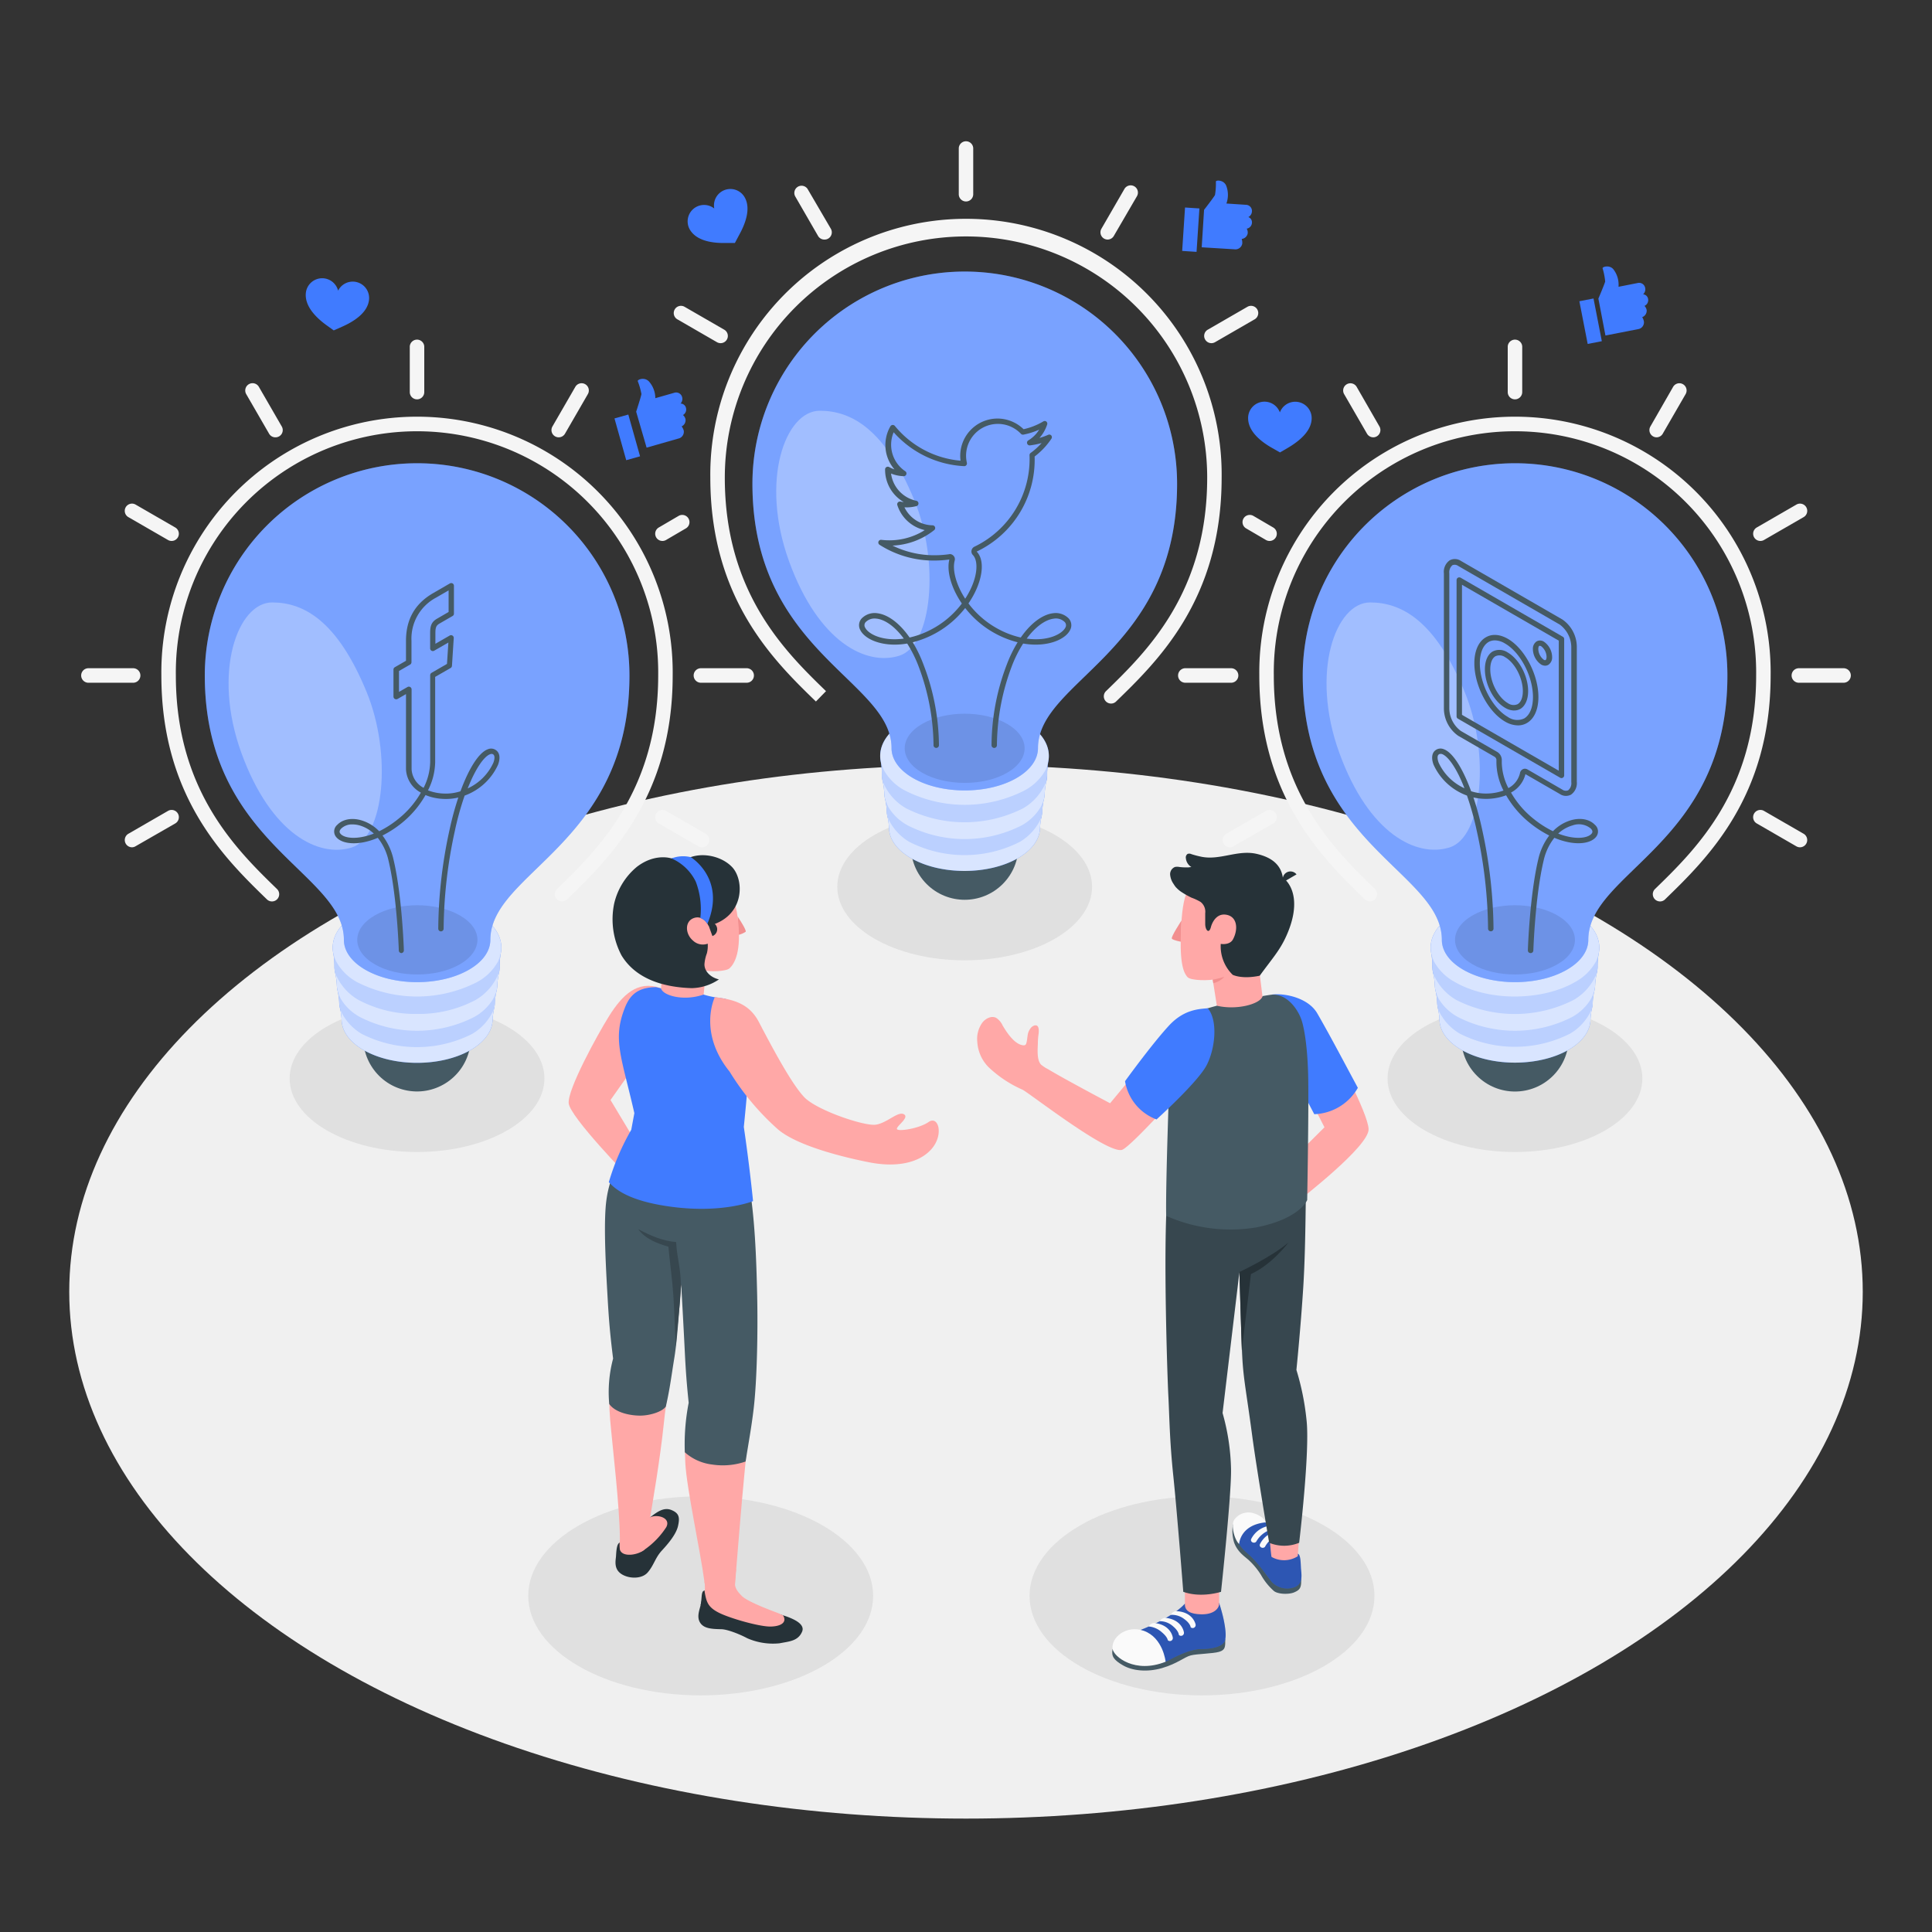 <svg xmlns="http://www.w3.org/2000/svg" viewBox="0 0 500 500"><rect x="0" y="0" width="500" height="500" fill="#333333" stroke="none"/><!--Social Ideas--><g id="freepik--Floor--inject-1--inject-2"><ellipse id="freepik--floor--inject-1--inject-2" cx="250" cy="334.31" rx="232.08" ry="136.34" style="fill:#f0f0f0"></ellipse></g><g id="freepik--Shadows--inject-1--inject-2"><ellipse id="freepik--Shadow--inject-1--inject-2" cx="392.07" cy="279.11" rx="32.97" ry="19.03" style="fill:#e0e0e0"></ellipse><ellipse id="freepik--shadow--inject-1--inject-2" cx="311.08" cy="413" rx="44.63" ry="25.76" style="fill:#e0e0e0"></ellipse><ellipse id="freepik--shadow--inject-1--inject-2" cx="181.34" cy="413" rx="44.63" ry="25.76" style="fill:#e0e0e0"></ellipse><ellipse id="freepik--shadow--inject-1--inject-2" cx="107.93" cy="279.11" rx="32.97" ry="19.03" style="fill:#e0e0e0"></ellipse><ellipse id="freepik--shadow--inject-1--inject-2" cx="249.66" cy="229.5" rx="32.97" ry="19.03" style="fill:#e0e0e0"></ellipse></g><g id="freepik--ligh-bulbs--inject-1--inject-2"><g id="freepik--Lightening--inject-1--inject-2"><circle cx="107.93" cy="268.56" r="13.92" transform="translate(-178.25 311.9) rotate(-76.72)" style="fill:#455a64"></circle><path d="M129.31,250.24a17.7,17.7,0,0,1,.27-3.41c.81-3.73-1.25-7.62-6.21-10.48-8.53-4.93-22.36-4.93-30.89,0-5,2.86-7,6.75-6.21,10.48a17.7,17.7,0,0,1,.27,3.41,7.48,7.48,0,0,0,.18,1.48,17.16,17.16,0,0,1,.45,3.27,7.73,7.73,0,0,0,.21,1.51,14.62,14.62,0,0,1,.41,3.08A7.17,7.17,0,0,0,88,261a15.21,15.21,0,0,1,.41,3.08c.13,2.79,2,5.55,5.71,7.68,7.64,4.4,20,4.4,27.65,0,3.68-2.13,5.58-4.89,5.71-7.68a16,16,0,0,1,.41-3.08,7.17,7.17,0,0,0,.19-1.37,14.62,14.62,0,0,1,.41-3.08,7.73,7.73,0,0,0,.21-1.51,17.37,17.37,0,0,1,.45-3.28A7.3,7.3,0,0,0,129.31,250.24Z" style="fill:#407BFF"></path><path d="M129.31,250.24a17.7,17.7,0,0,1,.27-3.41c.81-3.73-1.25-7.62-6.21-10.48-8.53-4.93-22.36-4.93-30.89,0-5,2.86-7,6.75-6.21,10.48a17.7,17.7,0,0,1,.27,3.41,7.48,7.48,0,0,0,.18,1.48,17.16,17.16,0,0,1,.45,3.27,7.73,7.73,0,0,0,.21,1.51,14.62,14.62,0,0,1,.41,3.08A7.17,7.17,0,0,0,88,261a15.21,15.21,0,0,1,.41,3.08c.13,2.79,2,5.55,5.71,7.68,7.64,4.4,20,4.4,27.65,0,3.68-2.13,5.58-4.89,5.71-7.68a16,16,0,0,1,.41-3.08,7.17,7.17,0,0,0,.19-1.37,14.62,14.62,0,0,1,.41-3.08,7.73,7.73,0,0,0,.21-1.51,17.37,17.37,0,0,1,.45-3.28A7.3,7.3,0,0,0,129.31,250.24Z" style="fill:#fff;opacity:0.8"></path><g style="opacity:0.2"><path d="M122.62,263.25a32.5,32.5,0,0,1-29.38,0,13,13,0,0,1-5.06-4.77,11.79,11.79,0,0,1-.79-2h0a15.19,15.19,0,0,1,.4,3.07A7.17,7.17,0,0,0,88,261c0,.05,0,.11,0,.16a13.48,13.48,0,0,0,5.66,6.43,31.56,31.56,0,0,0,28.5,0,13.47,13.47,0,0,0,5.65-6.41c0-.06,0-.12,0-.18a7.17,7.17,0,0,0,.19-1.37,14.62,14.62,0,0,1,.41-3.08,10.88,10.88,0,0,1-.8,2A13,13,0,0,1,122.62,263.25Z" style="fill:#407BFF"></path><path d="M129.13,251.71a7.3,7.3,0,0,0,.18-1.47,17.7,17.7,0,0,1,.27-3.41,12.79,12.79,0,0,1-.69,2,13.46,13.46,0,0,1-5.51,5.38,34.19,34.19,0,0,1-30.9,0A13.4,13.4,0,0,1,87,248.81a11.38,11.38,0,0,1-.7-2h0a17.53,17.53,0,0,1,.27,3.4,7.48,7.48,0,0,0,.18,1.48.44.44,0,0,0,0,.1,13.83,13.83,0,0,0,6.05,7,31.2,31.2,0,0,0,15.14,3.61,31.26,31.26,0,0,0,15.14-3.61,13.88,13.88,0,0,0,6-7A.5.5,0,0,0,129.13,251.71Z" style="fill:#407BFF"></path></g><path d="M107.93,119.89A54.93,54.93,0,0,0,53,174.82c0,43.6,36,50.84,36,68.42,0,2.8,1.85,5.6,5.55,7.73,7.4,4.28,19.39,4.28,26.8,0,3.7-2.13,5.55-4.93,5.55-7.73h0c0-17.58,36-24.82,36-68.42A54.92,54.92,0,0,0,107.93,119.89Z" style="fill:#407BFF"></path><path d="M107.93,119.89A54.93,54.93,0,0,0,53,174.82c0,43.6,36,50.84,36,68.42,0,2.8,1.85,5.6,5.55,7.73,7.4,4.28,19.39,4.28,26.8,0,3.7-2.13,5.55-4.93,5.55-7.73h0c0-17.58,36-24.82,36-68.42A54.92,54.92,0,0,0,107.93,119.89Z" style="fill:#fff;opacity:0.3;mix-blend-mode:screen"></path><path d="M97,249.57c-6.06-3.5-6.06-9.17,0-12.67s15.89-3.5,22,0,6.06,9.17,0,12.67S103,253.07,97,249.57Z" style="opacity:0.1"></path><path d="M70.42,155.91c-8.9,0-15.56,18.05-7.93,39S82.49,222,91,219.34s10.46-24.26,3.88-40.26C87.33,160.69,78.62,155.9,70.42,155.91Z" style="fill:#fff;opacity:0.3;mix-blend-mode:screen"></path><path d="M103.91,246.66a.7.7,0,0,1-.7-.68c0-.14-.46-14.09-2.68-23.34a14.34,14.34,0,0,0-2.76-5.81c-5,2.13-9.12,1.63-10.66-.08a2.25,2.25,0,0,1,.17-3.28c1.37-1.42,3.64-1.88,6.07-1.22a10.5,10.5,0,0,1,4.78,2.88A26,26,0,0,0,103,212a23.71,23.71,0,0,0,5.92-6.87,7.23,7.23,0,0,1-3.85-6.06V179.63l-2.18,1.26a.73.73,0,0,1-.7,0,.71.71,0,0,1-.36-.61v-7a.7.7,0,0,1,.36-.61l2.88-1.66v-5.14c0-5.59,2.31-9.65,7.06-12.39l4.3-2.49a.73.73,0,0,1,.7,0,.71.71,0,0,1,.35.61v7.21a.69.69,0,0,1-.35.61l-3.36,1.94c-.88.51-1.09,1-1.09,2.51v2.74l3.75-2.16a.7.7,0,0,1,1,.65l-.46,7.21a.73.73,0,0,1-.35.57l-4,2.3v22.07a16.61,16.61,0,0,1-1.86,7.29,12.52,12.52,0,0,0,4.1.83,12.23,12.23,0,0,0,4.31-.59c2.18-5.94,4.77-10.05,7.1-10.88a2.15,2.15,0,0,1,2.18.31c.9.71,1.06,2,.45,3.69a15.18,15.18,0,0,1-8.65,8,75.66,75.66,0,0,0-2.53,9.11,122.32,122.32,0,0,0-2.91,25.31.7.7,0,0,1-.69.72h0a.7.7,0,0,1-.7-.69,122.94,122.94,0,0,1,2.93-25.64,79.44,79.44,0,0,1,2.26-8.31,13.91,13.91,0,0,1-3.8.36,13.48,13.48,0,0,1-4.69-1,25.41,25.41,0,0,1-6.29,7.36,28.16,28.16,0,0,1-4.84,3.11,16,16,0,0,1,2.82,6.08c2.25,9.4,2.71,23.48,2.71,23.63a.7.7,0,0,1-.68.72Zm-12.67-33.3a4,4,0,0,0-2.94,1.08c-.64.67-.4,1.1-.15,1.37,1,1.15,4.33,1.58,8.59-.08A9.09,9.09,0,0,0,93,213.6,6.8,6.8,0,0,0,91.24,213.36Zm36-18.25a1,1,0,0,0-.39.08c-1.58.57-3.77,3.68-5.81,8.85a13.46,13.46,0,0,0,6.65-6.66c.37-1,.37-1.81,0-2.1A.66.66,0,0,0,127.23,195.11Zm-21.42-17.4a.64.64,0,0,1,.35.1.68.68,0,0,1,.35.6v20.66a5.79,5.79,0,0,0,3.11,4.82,15.39,15.39,0,0,0,1.7-6.66V174.74a.71.71,0,0,1,.35-.61l4-2.31.36-5.53-3.67,2.11a.68.68,0,0,1-.7,0,.69.69,0,0,1-.35-.61v-3.95c0-1.75.28-2.86,1.78-3.72l3-1.74v-5.59l-3.25,1.88a12,12,0,0,0-6.36,11.17v5.54a.71.71,0,0,1-.35.61l-2.88,1.66v5.41l2.18-1.25A.64.64,0,0,1,105.81,177.71Z" style="fill:#455a64"></path></g><g id="freepik--lightening--inject-1--inject-2"><circle cx="392.07" cy="268.56" r="13.92" transform="translate(-75.06 355.9) rotate(-45)" style="fill:#455a64"></circle><path d="M413.46,250.24a17.7,17.7,0,0,1,.27-3.41c.81-3.73-1.25-7.62-6.21-10.48-8.53-4.93-22.36-4.93-30.89,0-5,2.86-7,6.75-6.21,10.48a17.7,17.7,0,0,1,.27,3.41,7.48,7.48,0,0,0,.18,1.48,17.16,17.16,0,0,1,.45,3.27,7.73,7.73,0,0,0,.21,1.51,14.62,14.62,0,0,1,.41,3.08,7.17,7.17,0,0,0,.19,1.37,16,16,0,0,1,.41,3.08c.13,2.79,2,5.55,5.71,7.68,7.63,4.4,20,4.4,27.65,0,3.68-2.13,5.58-4.89,5.71-7.68A15.94,15.94,0,0,1,412,261a6.48,6.48,0,0,0,.2-1.37,15.29,15.29,0,0,1,.4-3.08,7.06,7.06,0,0,0,.22-1.51,17.37,17.37,0,0,1,.45-3.28A7.3,7.3,0,0,0,413.46,250.24Z" style="fill:#407BFF"></path><path d="M413.46,250.24a17.7,17.7,0,0,1,.27-3.41c.81-3.73-1.25-7.62-6.21-10.48-8.53-4.93-22.36-4.93-30.89,0-5,2.86-7,6.75-6.21,10.48a17.7,17.7,0,0,1,.27,3.41,7.48,7.48,0,0,0,.18,1.48,17.16,17.16,0,0,1,.45,3.27,7.73,7.73,0,0,0,.21,1.51,14.62,14.62,0,0,1,.41,3.08,7.17,7.17,0,0,0,.19,1.37,16,16,0,0,1,.41,3.08c.13,2.79,2,5.55,5.71,7.68,7.63,4.4,20,4.4,27.65,0,3.68-2.13,5.58-4.89,5.71-7.68A15.94,15.94,0,0,1,412,261a6.48,6.48,0,0,0,.2-1.37,15.29,15.29,0,0,1,.4-3.08,7.06,7.06,0,0,0,.22-1.51,17.37,17.37,0,0,1,.45-3.28A7.3,7.3,0,0,0,413.46,250.24Z" style="fill:#fff;opacity:0.8"></path><g style="opacity:0.2"><path d="M406.77,263.25a32.5,32.5,0,0,1-29.38,0,13,13,0,0,1-5.06-4.77,11,11,0,0,1-.79-2h0a14.53,14.53,0,0,1,.41,3.07,7.17,7.17,0,0,0,.19,1.37.9.9,0,0,1,0,.16,13.56,13.56,0,0,0,5.67,6.43,31.56,31.56,0,0,0,28.5,0,13.47,13.47,0,0,0,5.65-6.41,1.13,1.13,0,0,0,0-.18,6.48,6.48,0,0,0,.2-1.37,15.29,15.29,0,0,1,.4-3.08,10.29,10.29,0,0,1-.79,2A13,13,0,0,1,406.77,263.25Z" style="fill:#407BFF"></path><path d="M413.28,251.71a7.3,7.3,0,0,0,.18-1.47,17.7,17.7,0,0,1,.27-3.41,12.79,12.79,0,0,1-.69,2,13.49,13.49,0,0,1-5.52,5.38c-4.23,2.44-9.89,3.67-15.44,3.69s-11.22-1.25-15.45-3.69a13.49,13.49,0,0,1-5.52-5.38,12.79,12.79,0,0,1-.69-2h0a17.53,17.53,0,0,1,.27,3.4,7.48,7.48,0,0,0,.18,1.48s0,.06,0,.1a13.9,13.9,0,0,0,6.06,7,33.53,33.53,0,0,0,30.27,0,13.86,13.86,0,0,0,6.05-7S413.27,251.75,413.28,251.71Z" style="fill:#407BFF"></path></g><path d="M392.07,119.89a54.92,54.92,0,0,0-54.92,54.93c0,43.6,36,50.84,36,68.42,0,2.8,1.85,5.6,5.55,7.73,7.4,4.28,19.4,4.28,26.8,0,3.7-2.13,5.55-4.93,5.55-7.73h0c0-17.58,36-24.82,36-68.42A54.93,54.93,0,0,0,392.07,119.89Z" style="fill:#407BFF"></path><path d="M392.07,119.89a54.92,54.92,0,0,0-54.92,54.93c0,43.6,36,50.84,36,68.42,0,2.8,1.85,5.6,5.55,7.73,7.4,4.28,19.4,4.28,26.8,0,3.7-2.13,5.55-4.93,5.55-7.73h0c0-17.58,36-24.82,36-68.42A54.93,54.93,0,0,0,392.07,119.89Z" style="fill:#fff;opacity:0.3;mix-blend-mode:screen"></path><path d="M381.1,249.57c-6.06-3.5-6.06-9.17,0-12.67s15.89-3.5,21.95,0,6.06,9.17,0,12.67S387.16,253.07,381.1,249.57Z" style="opacity:0.1"></path><path d="M354.57,155.91c-8.9,0-15.56,18.05-7.93,39s20,27.09,28.53,24.4,10.46-24.26,3.88-40.26C371.48,160.69,362.77,155.9,354.57,155.91Z" style="fill:#fff;opacity:0.3;mix-blend-mode:screen"></path><path d="M392.85,187.73a6.77,6.77,0,0,1-3.37-1c-4.36-2.52-7.92-9.29-7.92-15.08,0-3.19,1.08-5.64,3-6.73,1.6-.93,3.61-.78,5.66.4,4.37,2.52,7.92,9.29,7.92,15.08,0,3.19-1.08,5.64-3,6.73A4.53,4.53,0,0,1,392.85,187.73Zm-6-22a3.23,3.23,0,0,0-1.6.41c-1.44.84-2.27,2.85-2.27,5.52,0,5.35,3.25,11.57,7.23,13.87a4.22,4.22,0,0,0,4.25.4c1.44-.84,2.27-2.85,2.27-5.52,0-5.35-3.24-11.57-7.23-13.87h0A5.35,5.35,0,0,0,386.83,165.72Zm5,18.15a4.66,4.66,0,0,1-2.3-.68h0c-3-1.71-5.26-6.1-5.26-10,0-2.17.74-3.84,2-4.59a3.85,3.85,0,0,1,3.92.26c2.95,1.71,5.27,6.1,5.27,10,0,2.16-.75,3.83-2,4.59A3.26,3.26,0,0,1,391.79,183.87Zm-1.6-1.9a2.54,2.54,0,0,0,2.51.26c.86-.49,1.35-1.72,1.35-3.37,0-3.39-2.05-7.33-4.57-8.78a2.51,2.51,0,0,0-2.51-.26c-.86.49-1.35,1.72-1.35,3.37,0,3.39,2.05,7.33,4.57,8.78Z" style="fill:#455a64"></path><path d="M399.89,172.28a2.05,2.05,0,0,1-1.06-.31,4.93,4.93,0,0,1-2.12-4,2.26,2.26,0,0,1,1-2,1.84,1.84,0,0,1,1.86.1,4.93,4.93,0,0,1,2.12,4,2.26,2.26,0,0,1-1,2A1.59,1.59,0,0,1,399.89,172.28Zm-1.41-5.14a.2.2,0,0,0-.11,0c-.13.07-.26.36-.26.82a3.62,3.62,0,0,0,1.42,2.78.54.54,0,0,0,.46.09c.13-.08.26-.36.26-.82a3.58,3.58,0,0,0-1.42-2.78A.82.82,0,0,0,398.48,167.14Z" style="fill:#455a64"></path><path d="M396.09,246.66h0a.7.7,0,0,1-.68-.72c0-.15.46-14.23,2.71-23.63a16,16,0,0,1,2.82-6.08,28.16,28.16,0,0,1-4.84-3.11,25.54,25.54,0,0,1-6.32-7.3,14.86,14.86,0,0,1-8.46.56,77.05,77.05,0,0,1,2.26,8.31,124.25,124.25,0,0,1,2.94,25.64.69.69,0,0,1-.72.69.7.7,0,0,1-.69-.72A122.26,122.26,0,0,0,382.18,215a75.66,75.66,0,0,0-2.53-9.11,15.18,15.18,0,0,1-8.65-8c-.61-1.64-.44-3,.45-3.69a2.17,2.17,0,0,1,2.19-.31c2.32.83,4.91,4.94,7.09,10.88a12.5,12.5,0,0,0,4.31.59,13,13,0,0,0,4.06-.77,16.37,16.37,0,0,1-1.83-7.18v-.84a1.06,1.06,0,0,0-.46-.71l-9.43-5.44a8.7,8.7,0,0,1-3.7-7v-35A3.63,3.63,0,0,1,375.2,145a2.83,2.83,0,0,1,2.9.17l26.27,15.17a8.68,8.68,0,0,1,3.71,7v35a3.64,3.64,0,0,1-1.51,3.32,2.83,2.83,0,0,1-2.9-.18l-8.89-5.13a7.38,7.38,0,0,1-3.73,4.76A23.76,23.76,0,0,0,397,212a26,26,0,0,0,4.91,3.12,10.55,10.55,0,0,1,4.78-2.88c2.43-.66,4.7-.21,6.07,1.22a2.25,2.25,0,0,1,.17,3.28c-1.54,1.71-5.64,2.21-10.66.08a14.47,14.47,0,0,0-2.76,5.81c-2.22,9.25-2.67,23.2-2.68,23.34A.7.7,0,0,1,396.09,246.66Zm7.17-30.93c4.26,1.66,7.55,1.23,8.59.08.25-.27.5-.7-.14-1.37a4.8,4.8,0,0,0-4.69-.84A9.15,9.15,0,0,0,403.26,215.73Zm-8.63-16.79a1.42,1.42,0,0,1,.72.21l9,5.21a1.53,1.53,0,0,0,1.49.17,2.36,2.36,0,0,0,.81-2.1v-35a7.37,7.37,0,0,0-3-5.8l-26.28-15.17a1.52,1.52,0,0,0-1.49-.18,2.39,2.39,0,0,0-.8,2.1v35a7.38,7.38,0,0,0,3,5.8l9.42,5.43a2.45,2.45,0,0,1,1.16,1.93v.85a15.11,15.11,0,0,0,1.71,6.57,5.87,5.87,0,0,0,3-3.88,1.34,1.34,0,0,1,.73-1A1.21,1.21,0,0,1,394.63,198.94Zm-21.85-3.83a.69.69,0,0,0-.46.17c-.37.29-.37,1.1,0,2.1A13.46,13.46,0,0,0,379,204c-2-5.17-4.22-8.28-5.81-8.85A1,1,0,0,0,372.78,195.11Z" style="fill:#455a64"></path><path d="M404.11,201.37a.64.64,0,0,1-.35-.1L377.31,186a.69.69,0,0,1-.35-.61V150.12a.71.71,0,0,1,.35-.61.73.73,0,0,1,.7,0l26.45,15.28a.68.68,0,0,1,.35.6v35.28a.68.68,0,0,1-.35.6A.64.64,0,0,1,404.11,201.37ZM378.36,185l25.05,14.46V165.8l-25.05-14.46Z" style="fill:#455a64"></path></g><g id="freepik--lightening--inject-1--inject-2"><circle cx="249.66" cy="218.95" r="13.92" transform="translate(-81.7 240.66) rotate(-45)" style="fill:#455a64"></circle><path d="M271,200.63a17.7,17.7,0,0,1,.27-3.41c.81-3.73-1.25-7.62-6.21-10.48-8.53-4.93-22.36-4.93-30.89,0-5,2.86-7,6.75-6.21,10.48a17.7,17.7,0,0,1,.27,3.41,7.38,7.38,0,0,0,.18,1.47,17.26,17.26,0,0,1,.45,3.28,7.15,7.15,0,0,0,.22,1.51,15.2,15.2,0,0,1,.4,3.08,6.48,6.48,0,0,0,.2,1.37,15.94,15.94,0,0,1,.4,3.08c.13,2.79,2,5.55,5.71,7.67,7.64,4.41,20,4.41,27.65,0,3.68-2.12,5.58-4.88,5.71-7.67a16,16,0,0,1,.41-3.08,7.17,7.17,0,0,0,.19-1.37,14.54,14.54,0,0,1,.41-3.08,7.84,7.84,0,0,0,.21-1.51,17.26,17.26,0,0,1,.45-3.28A6.72,6.72,0,0,0,271,200.63Z" style="fill:#407BFF"></path><path d="M271,200.63a17.7,17.7,0,0,1,.27-3.41c.81-3.73-1.25-7.62-6.21-10.48-8.53-4.93-22.36-4.93-30.89,0-5,2.86-7,6.75-6.21,10.48a17.7,17.7,0,0,1,.27,3.41,7.38,7.38,0,0,0,.18,1.47,17.26,17.26,0,0,1,.45,3.28,7.15,7.15,0,0,0,.22,1.51,15.2,15.2,0,0,1,.4,3.08,6.48,6.48,0,0,0,.2,1.37,15.94,15.94,0,0,1,.4,3.08c.13,2.79,2,5.55,5.71,7.67,7.64,4.41,20,4.41,27.65,0,3.68-2.12,5.58-4.88,5.71-7.67a16,16,0,0,1,.41-3.08,7.17,7.17,0,0,0,.19-1.37,14.54,14.54,0,0,1,.41-3.08,7.84,7.84,0,0,0,.21-1.51,17.26,17.26,0,0,1,.45-3.28A6.72,6.72,0,0,0,271,200.63Z" style="fill:#fff;opacity:0.8"></path><g style="opacity:0.2"><path d="M264.35,213.64a32.5,32.5,0,0,1-29.38,0,13.11,13.11,0,0,1-5.06-4.77,12.16,12.16,0,0,1-.79-2h0a15.1,15.1,0,0,1,.4,3.07,6.48,6.48,0,0,0,.2,1.37.9.9,0,0,0,0,.16,13.48,13.48,0,0,0,5.66,6.43,31.56,31.56,0,0,0,28.5,0,13.49,13.49,0,0,0,5.65-6.42s0-.12,0-.17a7.17,7.17,0,0,0,.19-1.37,14.54,14.54,0,0,1,.41-3.08,11.2,11.2,0,0,1-.8,2A13.08,13.08,0,0,1,264.35,213.64Z" style="fill:#407BFF"></path><path d="M270.86,202.1a6.72,6.72,0,0,0,.18-1.47,17.7,17.7,0,0,1,.27-3.41,11.73,11.73,0,0,1-.69,2,13.38,13.38,0,0,1-5.51,5.37,34.11,34.11,0,0,1-30.9,0,13.32,13.32,0,0,1-5.51-5.37,11.38,11.38,0,0,1-.7-2h0a17.53,17.53,0,0,1,.27,3.4,7.38,7.38,0,0,0,.18,1.47s0,.07,0,.1a13.85,13.85,0,0,0,6.05,7,33.55,33.55,0,0,0,30.28,0,13.88,13.88,0,0,0,6-7A.5.5,0,0,0,270.86,202.1Z" style="fill:#407BFF"></path></g><path d="M249.66,70.28a54.92,54.92,0,0,0-54.93,54.92c0,43.61,36,50.85,36,68.42,0,2.8,1.85,5.6,5.55,7.74,7.4,4.27,19.4,4.27,26.8,0,3.7-2.14,5.55-4.94,5.55-7.74h0c0-17.57,36-24.81,36-68.42A54.92,54.92,0,0,0,249.66,70.28Z" style="fill:#407BFF"></path><path d="M249.66,70.28a54.92,54.92,0,0,0-54.93,54.92c0,43.61,36,50.85,36,68.42,0,2.8,1.85,5.6,5.55,7.74,7.4,4.27,19.4,4.27,26.8,0,3.7-2.14,5.55-4.94,5.55-7.74h0c0-17.57,36-24.81,36-68.42A54.92,54.92,0,0,0,249.66,70.28Z" style="fill:#fff;opacity:0.3;mix-blend-mode:screen"></path><path d="M238.68,200c-6.06-3.5-6.06-9.17,0-12.67s15.89-3.5,21.95,0,6.06,9.17,0,12.67S244.74,203.46,238.68,200Z" style="opacity:0.1"></path><path d="M212.16,106.3c-8.91,0-15.57,18-7.94,39s20,27.09,28.53,24.4,10.46-24.26,3.88-40.26C229.06,111.08,220.35,106.29,212.16,106.3Z" style="fill:#fff;opacity:0.3;mix-blend-mode:screen"></path><path d="M249.79,156.9h0a.68.68,0,0,1-.57-.3c-2.94-4.08-4.31-8.7-3.53-11.8a28.92,28.92,0,0,1-4,.27A26,26,0,0,1,227.64,141a.7.7,0,0,1,.46-1.29,17.19,17.19,0,0,0,11.24-2.52,9.62,9.62,0,0,1-7.11-6.47.7.7,0,0,1,.14-.68.71.71,0,0,1,.66-.23,6.21,6.21,0,0,0,.85.12,9.67,9.67,0,0,1-4.82-8.47.7.7,0,0,1,.36-.59.73.73,0,0,1,.69,0,7.72,7.72,0,0,0,1.38.61,9.65,9.65,0,0,1-1.05-11.16.71.71,0,0,1,1.15-.09,24.73,24.73,0,0,0,17,9,9.65,9.65,0,0,1,9.55-10.91,9.67,9.67,0,0,1,6.76,2.76,17.28,17.28,0,0,0,5.08-2,.69.69,0,0,1,.79,0,.71.71,0,0,1,.24.77,9.66,9.66,0,0,1-2,3.49,16.92,16.92,0,0,0,2.26-.81.69.69,0,0,1,.82.19.71.71,0,0,1,0,.84,18.87,18.87,0,0,1-4.33,4.58,26.27,26.27,0,0,1-15,24.61c2.46,2.5,1.42,8.48-2.43,13.85A.7.7,0,0,1,249.79,156.9Zm-4-13.51a1.36,1.36,0,0,1,1,.46,1.31,1.31,0,0,1,.29,1.21c-.67,2.47.41,6.36,2.71,9.89,3.23-4.94,3.58-9.64,2-11.3a1.32,1.32,0,0,1-.36-1.18,1.37,1.37,0,0,1,.78-1h0a25.16,25.16,0,0,0,14.23-23.65.69.69,0,0,1,.29-.6,17.32,17.32,0,0,0,2.84-2.57,18,18,0,0,1-3,.61.67.67,0,0,1-.74-.47.69.69,0,0,1,.3-.82,8.3,8.3,0,0,0,2.81-2.78,18.63,18.63,0,0,1-4.06,1.29.72.72,0,0,1-.65-.2,8.23,8.23,0,0,0-14,7.5.71.71,0,0,1-.15.61.67.67,0,0,1-.57.25,26.12,26.12,0,0,1-18.23-8.77,8.25,8.25,0,0,0,3,10.08.7.7,0,0,1,.28.8.72.72,0,0,1-.69.49,9.66,9.66,0,0,1-3.27-.69,8.31,8.31,0,0,0,6.55,7.05.71.71,0,0,1,.05,1.37,9.73,9.73,0,0,1-3.13.32,8.23,8.23,0,0,0,7.27,4.66.69.69,0,0,1,.65.48.7.7,0,0,1-.23.77,18.56,18.56,0,0,1-10.78,4,24.6,24.6,0,0,0,10.81,2.5,27.05,27.05,0,0,0,3.85-.27Zm6.7-1.27.29.64h0Zm0,0h0Z" style="fill:#455a64"></path><path d="M231.53,166.83c-4.45,0-7.85-1.69-8.89-3.78a2.59,2.59,0,0,1,.62-3.24,4.71,4.71,0,0,1,3.83-1.1c2.87.37,6,2.8,8.58,6.67a.7.7,0,0,1,.06.66.68.68,0,0,1-.51.42A18.68,18.68,0,0,1,231.53,166.83Zm-5.18-6.76a3.18,3.18,0,0,0-2.16.79h0a1.19,1.19,0,0,0-.29,1.57c.83,1.67,4.51,3.6,10,2.84-2.19-3-4.75-4.88-7-5.16A3.6,3.6,0,0,0,226.35,160.07Zm-2.62.27h0Z" style="fill:#455a64"></path><path d="M257.31,193.57a.7.7,0,0,1-.7-.68A59,59,0,0,1,260.55,172a33.72,33.72,0,0,1,2.81-5.78,24.63,24.63,0,0,1-5.41-2.07,24.91,24.91,0,0,1-8.16-6.8,25.07,25.07,0,0,1-13.57,8.87A33.72,33.72,0,0,1,239,172,59.28,59.28,0,0,1,243,192.89a.7.7,0,0,1-.72.67.69.69,0,0,1-.68-.72,59.26,59.26,0,0,0-3.85-20.33,32,32,0,0,0-3.22-6.35.7.7,0,0,1-.06-.66.72.72,0,0,1,.51-.42,22.45,22.45,0,0,0,6-2.16,23.56,23.56,0,0,0,8.24-7.13.72.72,0,0,1,1.14,0,23.53,23.53,0,0,0,8.23,7.13,22.63,22.63,0,0,0,6,2.16.72.72,0,0,1,.51.42.7.7,0,0,1-.06.66,31.72,31.72,0,0,0-3.22,6.35A59,59,0,0,0,258,192.84a.71.71,0,0,1-.68.73Z" style="fill:#455a64"></path><path d="M268.05,166.83a18.61,18.61,0,0,1-3.69-.37.7.7,0,0,1-.52-.42.71.71,0,0,1,.07-.66c2.58-3.87,5.71-6.3,8.58-6.67a4.72,4.72,0,0,1,3.83,1.1h0a2.59,2.59,0,0,1,.62,3.24C275.9,165.14,272.5,166.83,268.05,166.83Zm-2.34-1.56c5.45.76,9.14-1.17,10-2.84a1.2,1.2,0,0,0-.3-1.57h0a3.24,3.24,0,0,0-2.71-.75C270.45,160.39,267.9,162.3,265.71,165.27Z" style="fill:#455a64"></path></g><g id="freepik--Light--inject-1--inject-2"><path d="M145.46,233.29a1.87,1.87,0,0,1-1.3-3.21c10.42-10.13,26.18-25.42,26.18-55.26a62.42,62.42,0,1,0-124.83,0c0,29.84,15.76,45.13,26.18,55.26a1.87,1.87,0,1,1-2.61,2.68C58.2,222.2,41.76,206.24,41.76,174.82a66.17,66.17,0,1,1,132.33,0c0,31.42-16.44,47.38-27.32,57.94A1.86,1.86,0,0,1,145.46,233.29Z" style="fill:#f5f5f5"></path><path d="M107.93,103.35a1.88,1.88,0,0,1-1.88-1.87V89.64a1.88,1.88,0,0,1,3.75,0v11.84A1.87,1.87,0,0,1,107.93,103.35Z" style="fill:#f5f5f5"></path><path d="M71.26,113.18a1.86,1.86,0,0,1-1.62-.94L63.72,102A1.87,1.87,0,1,1,67,100.12l5.92,10.25a1.87,1.87,0,0,1-1.62,2.81Z" style="fill:#f5f5f5"></path><path d="M44.41,140a1.86,1.86,0,0,1-.93-.25l-10.26-5.92a1.87,1.87,0,1,1,1.88-3.24l10.25,5.92a1.87,1.87,0,0,1-.94,3.49Z" style="fill:#f5f5f5"></path><path d="M34.59,176.69H22.75a1.88,1.88,0,0,1,0-3.75H34.59a1.88,1.88,0,0,1,0,3.75Z" style="fill:#f5f5f5"></path><path d="M34.16,219.28a1.88,1.88,0,0,1-.94-3.5l10.26-5.92a1.87,1.87,0,0,1,1.87,3.25L35.1,219A1.89,1.89,0,0,1,34.16,219.28Z" style="fill:#f5f5f5"></path><path d="M181.69,219.28a1.89,1.89,0,0,1-.94-.25l-10.25-5.92a1.87,1.87,0,1,1,1.87-3.25l10.26,5.92a1.88,1.88,0,0,1-.94,3.5Z" style="fill:#f5f5f5"></path><path d="M193.1,176.69H181.26a1.88,1.88,0,0,1,0-3.75H193.1a1.88,1.88,0,1,1,0,3.75Z" style="fill:#f5f5f5"></path><path d="M171.44,140a1.87,1.87,0,0,1-.94-3.49l5.13-3a1.87,1.87,0,1,1,1.87,3.24l-5.13,3A1.83,1.83,0,0,1,171.44,140Z" style="fill:#f5f5f5"></path><path d="M144.59,113.18a1.83,1.83,0,0,1-.93-.25,1.87,1.87,0,0,1-.69-2.56l5.92-10.25a1.87,1.87,0,0,1,3.25,1.87l-5.92,10.25A1.89,1.89,0,0,1,144.59,113.18Z" style="fill:#f5f5f5"></path></g><g id="freepik--light--inject-1--inject-2"><path d="M429.61,233.29a1.87,1.87,0,0,1-1.3-3.21c10.42-10.13,26.18-25.42,26.18-55.26a62.42,62.42,0,1,0-124.83,0c0,29.84,15.75,45.13,26.18,55.26a1.87,1.87,0,1,1-2.61,2.68c-10.88-10.56-27.32-26.52-27.32-57.94a66.17,66.17,0,1,1,132.33,0c0,31.42-16.44,47.38-27.33,57.94A1.82,1.82,0,0,1,429.61,233.29Z" style="fill:#f5f5f5"></path><path d="M392.07,103.35a1.87,1.87,0,0,1-1.87-1.87V89.64a1.88,1.88,0,0,1,3.75,0v11.84A1.88,1.88,0,0,1,392.07,103.35Z" style="fill:#f5f5f5"></path><path d="M428.74,113.18a1.83,1.83,0,0,1-.93-.25,1.87,1.87,0,0,1-.69-2.56L433,100.12a1.87,1.87,0,1,1,3.24,1.87l-5.92,10.25A1.86,1.86,0,0,1,428.74,113.18Z" style="fill:#f5f5f5"></path><path d="M455.59,140a1.87,1.87,0,0,1-.94-3.49l10.25-5.92a1.87,1.87,0,0,1,1.88,3.24l-10.26,5.92A1.86,1.86,0,0,1,455.59,140Z" style="fill:#f5f5f5"></path><path d="M477.25,176.69H465.41a1.88,1.88,0,0,1,0-3.75h11.84a1.88,1.88,0,0,1,0,3.75Z" style="fill:#f5f5f5"></path><path d="M465.84,219.28a1.89,1.89,0,0,1-.94-.25l-10.25-5.92a1.87,1.87,0,1,1,1.87-3.25l10.26,5.92a1.88,1.88,0,0,1-.94,3.5Z" style="fill:#f5f5f5"></path><path d="M318.31,219.28a1.88,1.88,0,0,1-.94-3.5l10.26-5.92a1.87,1.87,0,0,1,1.87,3.25L319.25,219A1.89,1.89,0,0,1,318.31,219.28Z" style="fill:#f5f5f5"></path><path d="M318.74,176.69H306.9a1.88,1.88,0,1,1,0-3.75h11.84a1.88,1.88,0,0,1,0,3.75Z" style="fill:#f5f5f5"></path><path d="M328.56,140a1.83,1.83,0,0,1-.93-.25l-5.13-3a1.87,1.87,0,1,1,1.87-3.24l5.13,3a1.87,1.87,0,0,1-.94,3.49Z" style="fill:#f5f5f5"></path><path d="M355.41,113.18a1.89,1.89,0,0,1-1.63-.94L347.86,102a1.87,1.87,0,1,1,3.25-1.87L357,110.37a1.88,1.88,0,0,1-.69,2.56A1.83,1.83,0,0,1,355.41,113.18Z" style="fill:#f5f5f5"></path></g><g id="freepik--light--inject-1--inject-2"><path d="M287.54,182.08a1.87,1.87,0,0,1-1.31-3.21c10.43-10.13,26.19-25.42,26.19-55.26a62.42,62.42,0,0,0-124.84,0c0,29.84,15.76,45.13,26.19,55.26l-2.61,2.68,1.3-1.34-1.3,1.34C200.28,171,183.83,155,183.83,123.61a66.17,66.17,0,1,1,132.33,0c0,31.42-16.44,47.38-27.32,57.94A1.82,1.82,0,0,1,287.54,182.08Z" style="fill:#f5f5f5"></path><path d="M250,52.14a1.87,1.87,0,0,1-1.87-1.87V38.43a1.87,1.87,0,0,1,3.74,0V50.27A1.87,1.87,0,0,1,250,52.14Z" style="fill:#f5f5f5"></path><path d="M213.33,62a1.88,1.88,0,0,1-1.62-.94l-5.92-10.25A1.87,1.87,0,0,1,209,48.9L215,59.16A1.87,1.87,0,0,1,213.33,62Z" style="fill:#f5f5f5"></path><path d="M186.49,88.81a1.89,1.89,0,0,1-.94-.25L175.3,82.64a1.87,1.87,0,1,1,1.87-3.24l10.26,5.92a1.87,1.87,0,0,1-.94,3.49Z" style="fill:#f5f5f5"></path><path d="M313.51,88.81a1.88,1.88,0,0,1-1.62-.94,1.86,1.86,0,0,1,.68-2.55l10.26-5.92a1.87,1.87,0,1,1,1.87,3.24l-10.25,5.92A1.89,1.89,0,0,1,313.51,88.81Z" style="fill:#f5f5f5"></path><path d="M286.67,62a1.87,1.87,0,0,1-1.62-2.81L291,48.9a1.87,1.87,0,0,1,3.24,1.88L288.29,61A1.88,1.88,0,0,1,286.67,62Z" style="fill:#f5f5f5"></path></g></g><g id="freepik--social-icons--inject-1--inject-2"><g id="freepik--social-icons--inject-1--inject-2"><path d="M164.64,106.55s1.3-4,1.36-4.58a18.22,18.22,0,0,0-.95-3.33c-.12-.43,1.87-1.18,3,.2a6.57,6.57,0,0,1,1.55,4.21l5-1.43a1.6,1.6,0,0,1,1.93,1.14,1.75,1.75,0,0,1-.4,1.68,1.45,1.45,0,0,1,1.4,1.12,1.63,1.63,0,0,1-.78,1.85,1.94,1.94,0,0,1,.66,1.09,1.77,1.77,0,0,1-1,1.85,3.24,3.24,0,0,1,.54,1.07,1.8,1.8,0,0,1-1.39,2.08l-8.22,2.35Z" style="fill:#407BFF"></path><rect x="161.27" y="106.92" width="3.73" height="11.26" transform="matrix(0.96, -0.27, 0.27, 0.96, -24.66, 49.19)" style="fill:#407BFF"></rect><path d="M311.61,54.31s2.57-3.31,2.83-3.85a18.07,18.07,0,0,0,.23-3.46c0-.45,2.16-.48,2.72,1.19a6.57,6.57,0,0,1,0,4.48l5.16.34A1.59,1.59,0,0,1,324,54.73a1.74,1.74,0,0,1-.93,1.45A1.44,1.44,0,0,1,324,57.7a1.62,1.62,0,0,1-1.35,1.48,2,2,0,0,1,.25,1.25,1.77,1.77,0,0,1-1.55,1.41,3.26,3.26,0,0,1,.15,1.19,1.79,1.79,0,0,1-2,1.49L311,64Z" style="fill:#407BFF"></path><rect x="302.54" y="57.58" width="11.26" height="3.73" transform="translate(228.65 363.05) rotate(-86.24)" style="fill:#407BFF"></rect><path d="M413.66,77.28s1.64-3.85,1.76-4.44a17.65,17.65,0,0,0-.67-3.4c-.08-.44,2-1,2.94.45a6.53,6.53,0,0,1,1.18,4.33l5.08-1a1.59,1.59,0,0,1,1.82,1.3,1.74,1.74,0,0,1-.53,1.64,1.44,1.44,0,0,1,1.29,1.23,1.63,1.63,0,0,1-.94,1.78,1.94,1.94,0,0,1,.57,1.14A1.78,1.78,0,0,1,425,82.08a3,3,0,0,1,.44,1.11,1.78,1.78,0,0,1-1.55,2l-8.4,1.64Z" style="fill:#407BFF"></path><rect x="409.78" y="77.5" width="3.73" height="11.26" transform="translate(-8.3 80.22) rotate(-11.02)" style="fill:#407BFF"></rect><path d="M331.26,117.09l-2.13-1.21c-2.79-1.59-6.12-4.22-6.12-7.67a4.24,4.24,0,0,1,8.22-1.48,4.25,4.25,0,0,1,8.23,1.48c0,3.39-3.31,6-6.09,7.65Z" style="fill:#407BFF"></path><path d="M190.19,62.88l-2.44,0c-3.21.07-7.42-.46-9.2-3.43a4.25,4.25,0,0,1,6.3-5.49,4.25,4.25,0,0,1,7.81-3c1.75,2.91.26,6.88-1.29,9.7Z" style="fill:#407BFF"></path><path d="M86.37,85.51l-2-1.44c-2.59-1.9-5.6-4.88-5.21-8.32a4.25,4.25,0,0,1,8.34-.53,4.24,4.24,0,0,1,8,2.4c-.38,3.37-4,5.62-6.92,6.91Z" style="fill:#407BFF"></path></g></g><g id="freepik--character-2--inject-1--inject-2"><g id="freepik--Character--inject-1--inject-2"><path d="M331.28,258.34c4-.89,8.43,2,11.45,8.27,2.9,6.06,11.26,21.31,11.46,25.59.2,4.44-17.87,18.25-17.36,18,.15-.08-4-8.55-4-8.55l9.94-9.91-6-11.75Z" style="fill:#ffa8a7"></path><path d="M329.19,257.39c3.34-.41,9.4.85,11.72,4.87,3.35,5.82,6.15,11.18,10.5,19.27a13.5,13.5,0,0,1-11.28,6.82L336.27,281Z" style="fill:#407BFF"></path><path d="M287.94,426.79c-.37,1.85.3,2.82,2.69,4.2s6.14,1.85,10.09.71,5.83-2.88,7.47-3.29,5.7-.44,7.32-.92,1.6-1.3,1.59-3.25Z" style="fill:#455a64"></path><path d="M315.51,414.84s.77,2.34,1.19,4.38c.33,1.62.8,4.33.23,5.55s-2.78,2-6.22,2c-2.22,0-5.69,1.49-8.07,2.82a12.37,12.37,0,0,1-7.71,1.06c-3.05-.35-6.22-2.13-6.71-3.39s-.63-2.22,6.58-5.29c.06,0,8.36-3.09,11.85-6.94Z" style="fill:#407BFF"></path><g style="opacity:0.3"><path d="M315.51,414.84s.77,2.34,1.19,4.38c.33,1.62.8,4.33.23,5.55s-2.78,2-6.22,2c-2.22,0-5.69,1.49-8.07,2.82a12.37,12.37,0,0,1-7.71,1.06c-3.05-.35-6.22-2.13-6.71-3.39s-.63-2.22,6.58-5.29c.06,0,8.36-3.09,11.85-6.94Z"></path></g><path d="M301.66,430.05s-.62-6.19-5.65-8c-4.54-1.6-8.51,1.77-8.07,4.7C288.24,428.76,293.77,433.23,301.66,430.05Z" style="fill:#fafafa"></path><path d="M297.29,420.93a5.84,5.84,0,0,1,3.43,1.53c1.45,1.22,1.49,2,1.49,2a.76.76,0,0,0,1.31-.63s-.34-3.12-4.44-3.76A1.67,1.67,0,0,0,297.29,420.93Z" style="fill:#fafafa"></path><path d="M300.16,419.56a5.14,5.14,0,0,1,3.47,1.37c1.45,1.22,1.46,2.18,1.46,2.18a.76.76,0,0,0,1.31-.63s-.34-3.12-4.45-3.75A1.65,1.65,0,0,0,300.16,419.56Z" style="fill:#fafafa"></path><path d="M303,417.93a5.15,5.15,0,0,1,3.55,1.13c1.53,1.12,1.6,2.08,1.6,2.08a.77.77,0,0,0,1.27-.72s-.55-3.09-4.69-3.44A1.66,1.66,0,0,0,303,417.93Z" style="fill:#fafafa"></path><path d="M315.51,409.59s0,4.34,0,5.48-1.33,2.84-4.81,2.71c-2.44-.09-4.15-.74-4.05-2.76v-5Z" style="fill:#ffa8a7"></path><path d="M319.09,394.48a10.42,10.42,0,0,0,.29,4.7c.87,2.47,2.72,3.6,3.8,4.58a18.86,18.86,0,0,1,3.16,3.82,15.89,15.89,0,0,0,3.29,4.12c1,.9,3.93,1,5.33.39s1.86-1.12,1.78-3.35-6.85-3-6.85-3Z" style="fill:#455a64"></path><path d="M335.86,402.09c.58.22.73,1.32.81,3.5.07,1.66.76,4.08-1.51,5.12a5.57,5.57,0,0,1-6-1.28c-1.55-1.94-2.6-3.66-4.81-6-1.92-2.06-3.92-2.75-4.77-6.87-.55-2.65-.12-3.74,1.67-4.5,2.44-1,6.29,2.36,8.21,2.9C331.09,395.39,335.29,401.87,335.86,402.09Z" style="fill:#407BFF"></path><path d="M335.86,402.09c.58.22.73,1.32.81,3.5.07,1.66.76,4.08-1.51,5.12a5.57,5.57,0,0,1-6-1.28c-1.55-1.94-2.6-3.66-4.81-6-1.92-2.06-3.92-2.75-4.77-6.87-.55-2.65-.12-3.74,1.67-4.5,2.44-1,6.29,2.36,8.21,2.9C331.09,395.39,335.29,401.87,335.86,402.09Z" style="opacity:0.3"></path><path d="M329.44,394.93l-.33-.11a6.32,6.32,0,0,0-5.3,3.47c-.32.72.68,1.29,1.28.72a6.75,6.75,0,0,1,5.3-3.45A2.8,2.8,0,0,0,329.44,394.93Z" style="fill:#fafafa"></path><path d="M331,396.18a6.24,6.24,0,0,0-4.92,3.44c-.33.72.68,1.29,1.28.72a6.43,6.43,0,0,1,4.42-3.29C331.53,396.74,331.27,396.44,331,396.18Z" style="fill:#fafafa"></path><path d="M336.19,398.14l-.33,4.61a6.57,6.57,0,0,1-6.78.18c-.12-.26-.46-4.38-.46-4.38Z" style="fill:#ffa8a7"></path><path d="M320.69,399.58s.19-4.9,6.81-5.59l.38.22a5.72,5.72,0,0,0-3.26-2.52,4.5,4.5,0,0,0-5.09,1.47C318.37,394.65,319.54,398.62,320.69,399.58Z" style="fill:#fafafa"></path><path d="M338.12,367.42a66.89,66.89,0,0,0-2.61-12.89s1.12-11,1.78-21.52c.71-11.32.55-25.57.83-28.39,0,0-35.1-8.11-36.05,5-1.06,14.72.07,47.13.28,51.23.31,5.77.32,11.76,1.3,21.11s2.58,30,2.58,30c4.68,1.68,9.77,0,9.77,0s2.71-25.08,2.59-31.73a56.85,56.85,0,0,0-2.19-14.54l4.36-36.48s.44,16.23.74,22,1.1,9.28,2.52,20c1.24,9.3,4.44,28.06,4.44,28.06a10.19,10.19,0,0,0,7.76,0S339.07,375.48,338.12,367.42Z" style="fill:#37474f"></path><path d="M333.46,321.55s-4.25,5.72-9.72,8.17c0,0-2.38,20.09-2.36,19.69l-.62-20.22S328.93,325.4,333.46,321.55Z" style="fill:#263238"></path><polygon points="313.75 252.89 315.65 264.84 327.5 264.21 325.8 250.32 313.75 252.89" style="fill:#ffa8a7"></polygon><path d="M336.94,264.3c-1-3.26-4.16-7.49-8.29-6.82-1,.15-1,.15-1.89.31-.5,2-6.56,3.73-11.84,2.49-1.59.42-3,.85-4.37,1.29-3.79,1.26-7.29,4.43-7.88,16.8,0,0-1.05,28.57-.86,36.29a40.89,40.89,0,0,0,23.26,3c11.36-2.22,13.23-7.09,13.23-7.09s.41-22.39.27-31.36C338.45,271.56,337.62,266.54,336.94,264.3Z" style="fill:#455a64"></path><path d="M305.78,238.22s-2.82,4.29-2.5,4.71,2.4.8,2.4.8Z" style="fill:#f28f8f"></path><path d="M313.63,226.36c-5.72,1.21-7.37,3.72-7.91,12.8-.56,9.49.41,12.47,1.65,13.75.84.86,5.52,1,7.88.37,2.95-.81,9.63-3.18,12.75-7.95,3.68-5.62,4.64-13.23.71-16.35C323.17,224.58,316,225.87,313.63,226.36Z" style="fill:#ffa8a7"></path><path d="M313.86,253.54a23.32,23.32,0,0,0,3-.76,5.3,5.3,0,0,1-2.87,1.66Z" style="fill:#f28f8f"></path><path d="M304.57,229.87A7.34,7.34,0,0,0,306,231a20.73,20.73,0,0,0,2.39,1.33,13.66,13.66,0,0,1,2.32,1.09,3.2,3.2,0,0,1,1.2,2.91c0,.78,0,1.75,0,2.8,0,1.57,1,2.77,1.51.66,0,0,.91-3.51,3.86-3.07s3.22,3.77,1.81,6.39c-.86,1.59-3.16,1.17-3.16,1.17a10.32,10.32,0,0,0,3.09,8s2.35,1.22,7,.23c3.18-4.38,5.19-6.51,6.88-10.29,3.6-8,1.86-13-.91-15.14-.56-3.69-3.46-5.34-6.77-6.1-4.95-1.14-9.58,1.8-14.47.71a24,24,0,0,1-2.39-.63,1.31,1.31,0,0,0-1-.07,1.09,1.09,0,0,0-.46,1.1,3,3,0,0,0,1.44,2.31,3.76,3.76,0,0,0-.71.08c-.27,0-.55,0-.82,0a12.56,12.56,0,0,1-1.61-.11,3,3,0,0,0-1.11,0,2,2,0,0,0-1.26,2,4.87,4.87,0,0,0,.88,2.38,8.07,8.07,0,0,0,.59.85Z" style="fill:#263238"></path><path d="M332.12,228.29l3.42-2a2,2,0,0,0-3.42,2Z" style="fill:#263238"></path><path d="M264.6,282c1.75.83,22.67,17.23,25.95,15.51S311,276.3,311,276.3a13.3,13.3,0,0,0-.14-14.78s-5.37.87-8.26,5-15.31,19-15.31,19q-4.42-2.34-8.82-4.74c-2.41-1.32-4.83-2.64-7.19-4.05a9.77,9.77,0,0,1-1.85-1.2c-1.15-1.2-.88-4-.83-5.54,0-.72.05-1.44.15-2.15.13-.87.34-3-1.25-2.37a2,2,0,0,0-.77.62,3.79,3.79,0,0,0-.59,1.06c-.31.92-.24,1.94-.54,2.87a.72.72,0,0,1-.2.36.73.73,0,0,1-.5.15c-2.29-.13-4.39-3.39-5.41-5.12a4.66,4.66,0,0,0-1.7-2c-1.24-.61-2.77.19-3.6,1.3a7.25,7.25,0,0,0-1.26,5,10.11,10.11,0,0,0,2.86,6.42A30.54,30.54,0,0,0,264.6,282Z" style="fill:#ffa8a7"></path><path d="M312.56,260.93c-2.3.22-6.13.3-10,4.46-4.49,4.85-11.4,14.42-11.4,14.42a12.77,12.77,0,0,0,8.15,9.9s10.75-9.7,13-14.1S315.2,264,312.56,260.93Z" style="fill:#407BFF"></path></g></g><g id="freepik--character-1--inject-1--inject-2"><g id="freepik--character--inject-1--inject-2"><path d="M170.78,255.66c-5.76-1.95-9.64,1.69-13.21,7.39-2.94,4.71-10.74,18.92-10.39,22.48s15.7,19.3,15.7,19.3l4.22-5L158,284.68l9-12.73Z" style="fill:#ffa8a7"></path><path d="M182.32,411.67c-.3,1.39-.62,2-1,3.73-.27,1.22-1.09,3.09-.1,4.59s3,1.59,5.41,1.65c1.55,0,4.77,1.27,6.75,2.33a16.59,16.59,0,0,0,8.4,1.31c2.43-.49,4.75-.54,5.8-3s-3.84-4-6.84-4.78c0,0-10-3.84-10.66-5.75C187.14,411.62,185,411.77,182.32,411.67Z" style="fill:#263238"></path><path d="M190.1,411.79c-3-.17-5.11-.12-7.78-.12-.94,0-.62,2-1,3.73" style="fill:#263238"></path><path d="M182.3,409.28c2.55,0,5.67-3.15,8.21-3.14,0,0-.27,2.39-.29,3.78s1.29,2.61,1.7,3.05c1.38,1.49,7.45,3.74,8.85,4.27a15.6,15.6,0,0,1,1.89.83c1.06,1.7-.39,2.83-3.24,2.88s-10.51-2.12-13.4-3.59-3.21-2.86-3.67-5.47A7.92,7.92,0,0,0,182.3,409.28Z" style="fill:#ffa8a7"></path><path d="M160.43,399.21c-.7.23-.89,1.5-1,3.43-.06,1.24-.91,4,2.47,5.25,1.8.67,4.41.58,5.73-.95,1.64-1.91,1.9-3.75,3.67-5.67,1.54-1.67,3.68-4.15,4.17-6.34s.32-3.3-1.69-4.13-3.76.54-5.44,1.8a21.78,21.78,0,0,1-2.07,1.13C164.16,394.93,162.35,398.59,160.43,399.21Z" style="fill:#263238"></path><path d="M160.43,398.58a9.26,9.26,0,0,0,0,2.47c.66,2.1,4.79,1.38,6.35,0,.3-1.65.39-3.35.54-5Z" style="fill:#ffa8a7"></path><path d="M166.35,393.67c.81-.25,1.13-.72,2.07-1.07h0c2-.75,5.25.32,4,2.64a20.91,20.91,0,0,1-5.58,5.78c-1.65,1.18-1.78.31-2.88-.2.32-2,.54-3.87.8-5.83C165.31,394.51,165.54,393.92,166.35,393.67Z" style="fill:#ffa8a7"></path><path d="M157.9,367.32c-.62-7.26.22-10,1.25-15.85-.81-5.73-1.46-14.17-1.67-19.72-.48-13.17-1.1-23.06,4.25-34.56,9.07-3.46,29.16.44,31.21,8.41,1,14.67,2.09,39.43,1.54,52.74-.33,8-.67,11.32-1.83,23.14-.82,8.4-1.67,19.25-2.43,28.44-3.33,1.26-7,6.64-7.94-.71s-4.61-24.09-4.93-30.72c-.4-8.09.46-9.06,1.44-15.55-1.08-10-1.53-20.3-2.47-30.6-.76,5.82-.92,8.09-1.61,14.69s-2.14,13.62-3,22.14c-.77,7.39-2.73,19.78-4.28,28.13-2.5.49-4.3,3.29-7,1.28C160.41,390,158.52,374.57,157.9,367.32Z" style="fill:#ffa8a7"></path><path d="M161.56,297c-2.25,5.5-4.33,9-4.82,15.48s.16,17.22.52,23.56.7,9.83,1.41,15.56a33.75,33.75,0,0,0-1,11.76c1.64,2.28,5.48,3,8,3s5.73-1,6.65-2.35c1.07-4.73,1.36-7.45,2.21-12.68s1.25-13.16,1.76-18.86c.31,5.36.69,12.35.94,17.44s.51,8.4,1,13.13a56,56,0,0,0-1,12.81,12.93,12.93,0,0,0,7.09,3.17,18,18,0,0,0,8.64-.78c.77-4.91,1.51-8.79,2.09-13.69.89-7.53,1.11-20.36.9-29.51s-.58-20.53-2.27-29.44C183,302.6,172.27,300,161.56,297Z" style="fill:#455a64"></path><path d="M176.2,332.62c0-4.52-1-7-1.22-11.18-3.55-.27-6.72-1.71-9.81-3.33,1.87,2.55,4.89,3.67,7.81,4.54.39,4.27,1,8.38,1.29,12.69s.35,8.92.67,13.22C175.12,343.66,176.18,337.14,176.2,332.62Z" style="fill:#37474f"></path><path d="M187.68,236.33s3.8-4.4.93-8.79c-3.38-5.16-9.44-7-17-4.86-3.74,1-9.28,6.12-9.67,13.32-.29,5.56,15.25,9.47,14.94,13.28Z" style="fill:#263238"></path><polygon points="182.76 250.56 181.59 262.78 170.67 262.1 171.54 248.55 182.76 250.56" style="fill:#ffa8a7"></polygon><path d="M190.87,237.15s2.42,3.59,2.1,4a5.81,5.81,0,0,1-1.85.79Z" style="fill:#f28f8f"></path><path d="M183.48,225.76c2.35,1.19,6.41,3.4,7.46,11.91,1.07,8.74-.91,11.78-2.12,12.92-.82.78-5,1.06-7.25.39-2.75-.84-8.72-3.74-11.52-8.26-3.3-5.3-4-12.38-.17-15.15C175.22,223.67,181.48,224.75,183.48,225.76Z" style="fill:#ffa8a7"></path><path d="M184.37,242.25a1.87,1.87,0,1,0-1.27-3.52Z" style="fill:#263238"></path><path d="M164.82,224.34a17.46,17.46,0,0,0-5.88,9.54,20,20,0,0,0,1.92,13.4c3.79,6.22,11.11,8.25,18.2,8.45a13,13,0,0,0,7-2.26c-2.26-.55-3.75-2.14-3.75-3.9a10.08,10.08,0,0,1,.63-2.85,8.1,8.1,0,0,0,.22-2.5,3.69,3.69,0,0,1-3.84-.82c-2-1.69-2.18-5,.3-5.83s3.77,2.05,3.77,2.05c9.48-2.36,9.29-12,6-15.3-2.92-3-8.61-4.06-12.23-1.72l.64,1.76a23.07,23.07,0,0,0-4.44.3l.42-2.5S169.59,220.68,164.82,224.34Z" style="fill:#263238"></path><path d="M178.79,221.84a8.28,8.28,0,0,0-5,.32,12.58,12.58,0,0,1,6.27,6,19.89,19.89,0,0,1,1.18,9.42,3.64,3.64,0,0,1,1.82,1.52C188,227.44,178.79,221.84,178.79,221.84Z" style="fill:#407BFF"></path><path d="M161.64,261c1.23-3.19,3.11-5.47,8.11-5.53l1.33.3c.35,1.8,5.71,3.46,11,1.62a22.36,22.36,0,0,0,2.93.7l2.54.36c3.87,1.25,5.58,7.86,5.95,18.33.13,3.56-.27,7.51-1,14.88,1.54,10.42,2.39,19.19,2.39,19.19s-7.72,3.19-20.86,1.5c-11.76-1.52-15-4.86-16.47-6.4a62.29,62.29,0,0,1,5.81-13.56l.8-4.31C160.86,273.55,158.51,269.08,161.64,261Z" style="fill:#407BFF"></path><path d="M185,258.05c5.13.63,9,1.83,11.42,6.49,4.49,8.61,8.74,16.26,11.72,19.41,3.19,3.36,15.6,7.58,18.55,7.11s5.72-3.55,7.24-2.69-2,3.08-1.81,3.81,5.68-.06,8.21-1.81,4,3.28.74,7-9.29,4.77-16,3.46-19.14-4.35-24-8.79a66.46,66.46,0,0,1-12.26-14.72C180.55,267.09,185,258.05,185,258.05Z" style="fill:#ffa8a7"></path></g></g></svg>